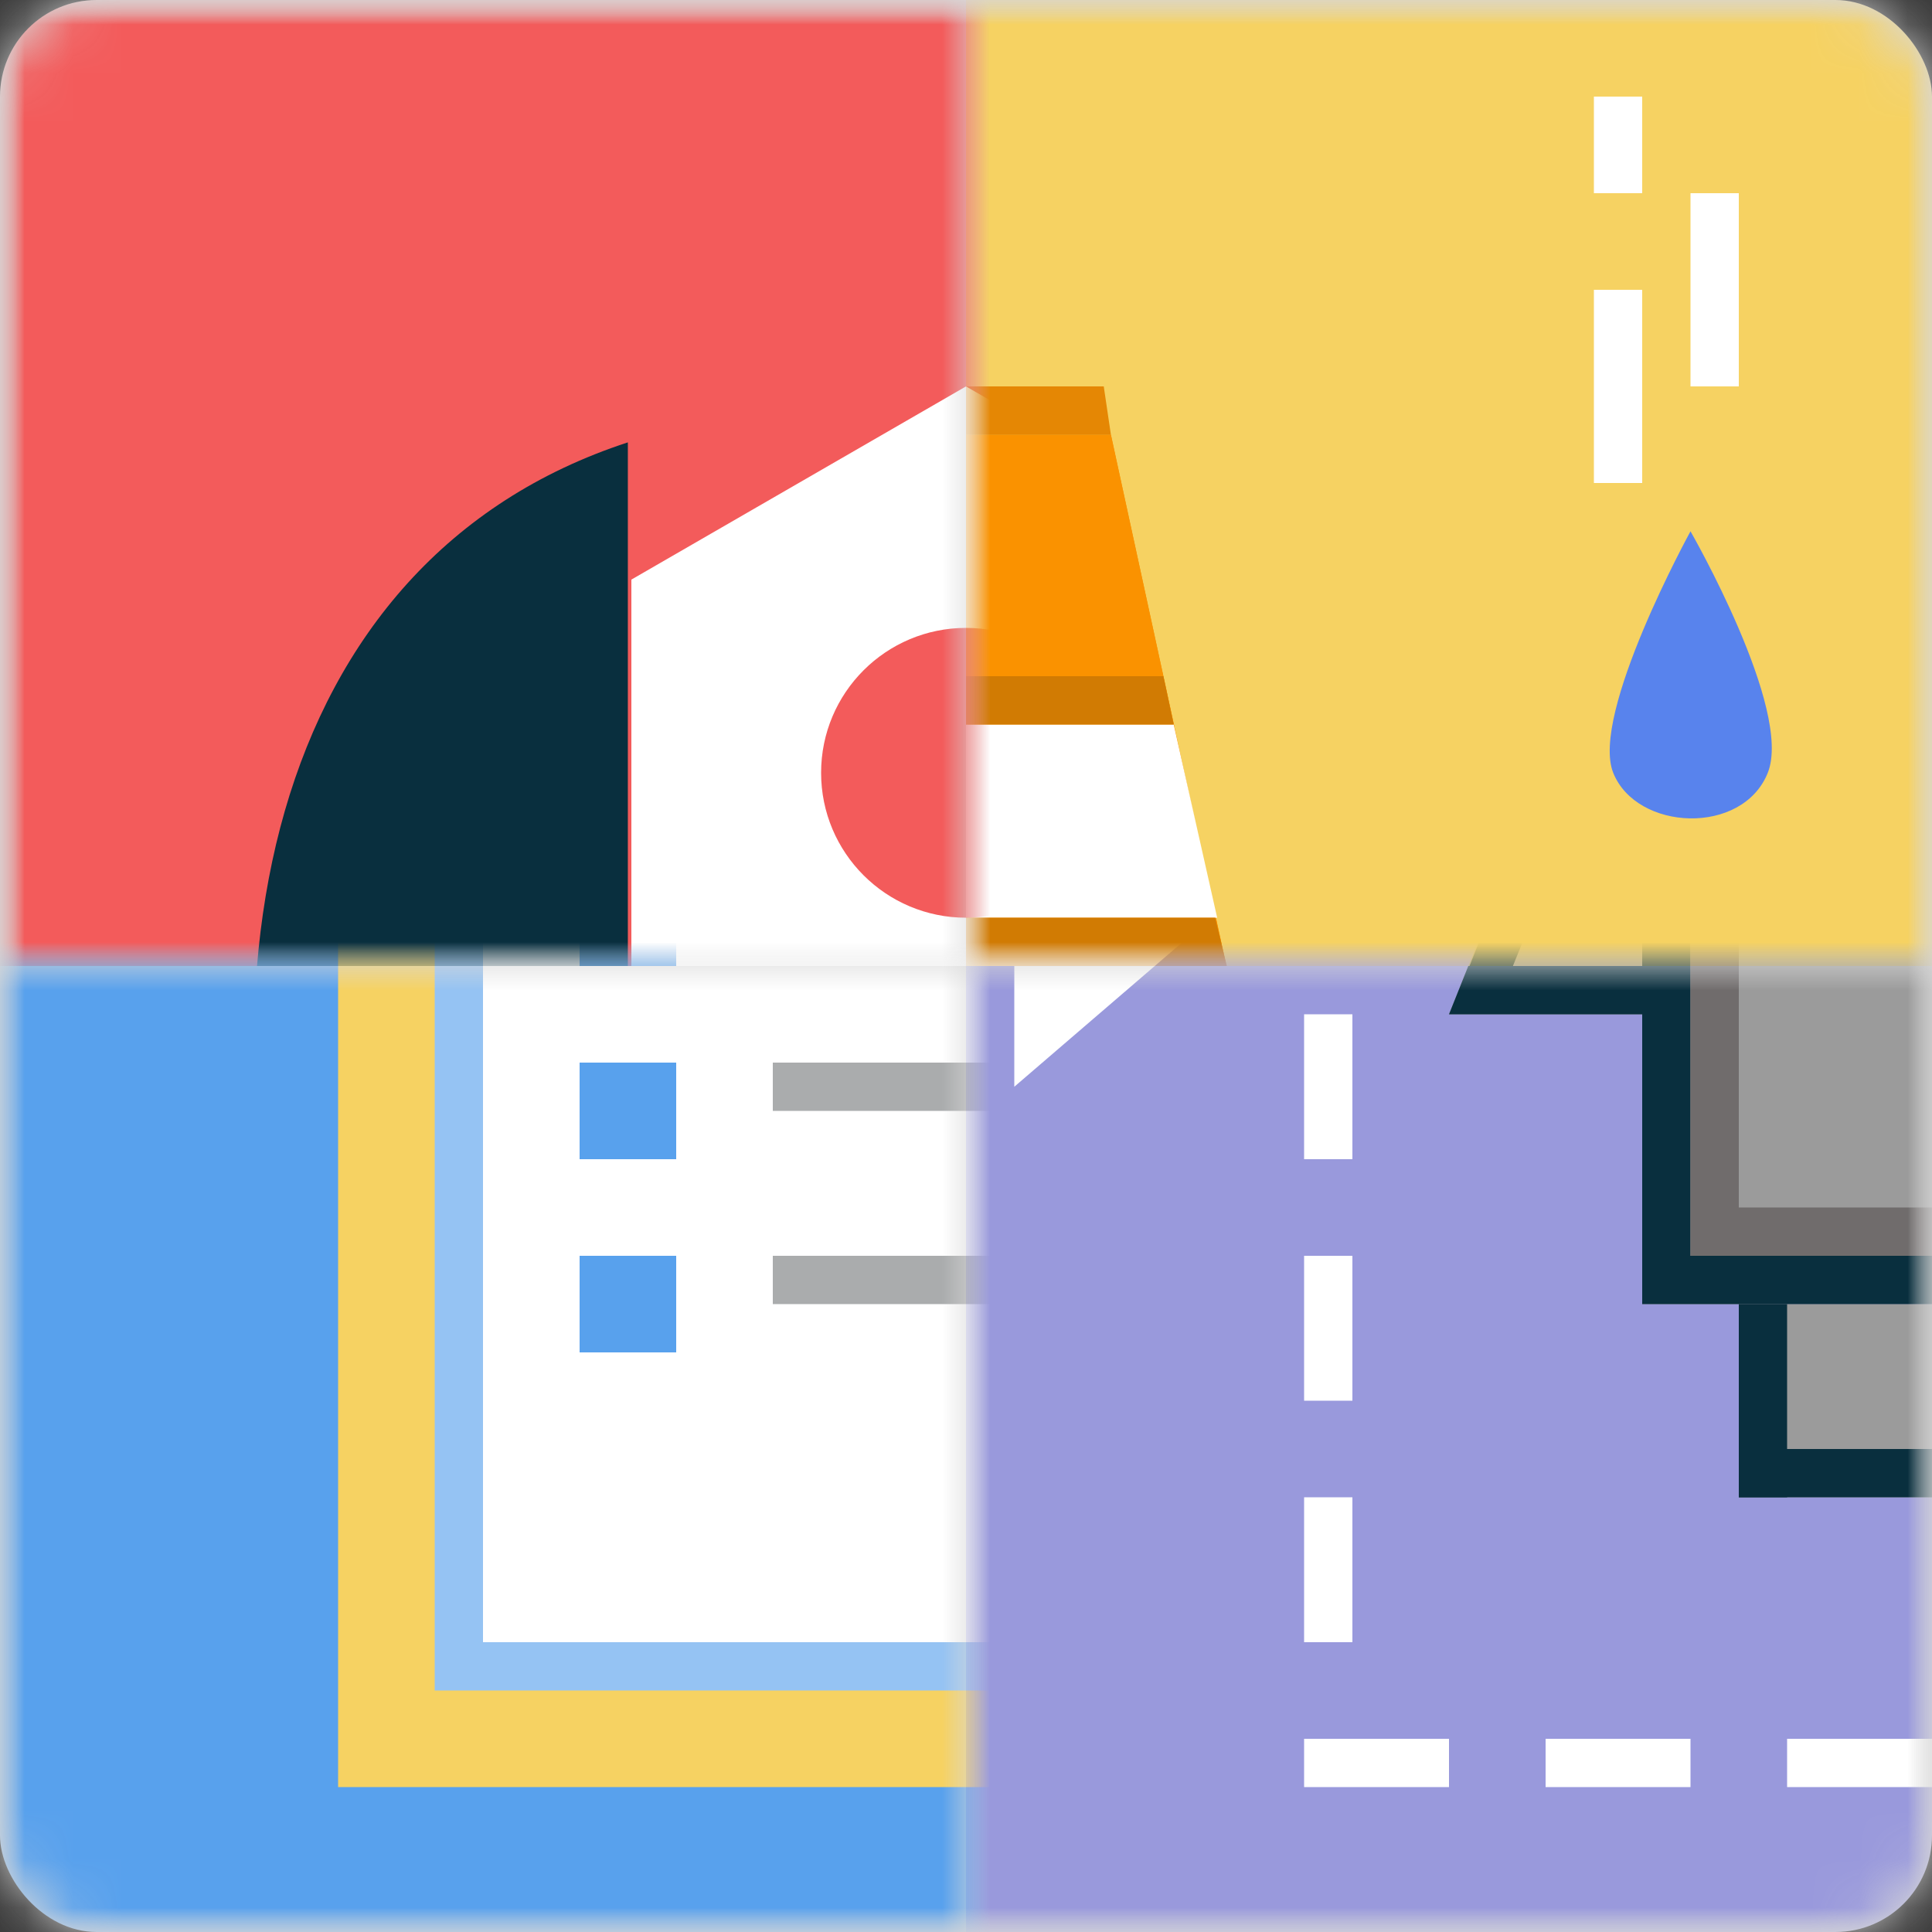 <?xml version="1.0" encoding="UTF-8" standalone="no"?>
<svg width="40px" height="40px" viewBox="0 0 40 40" version="1.1" xmlns="http://www.w3.org/2000/svg" xmlns:xlink="http://www.w3.org/1999/xlink" xmlns:sketch="http://www.bohemiancoding.com/sketch/ns">
    <rect x="0" y="0" width="40" height="40" fill="#333333" stroke="none"/>
    <!-- Generator: Sketch 3.3.2 (12043) - http://www.bohemiancoding.com/sketch -->
    <title>jobs</title>
    <desc>Created with Sketch.</desc>
    <defs>
        <rect id="path-1" x="0" y="0" width="40" height="40" rx="2"></rect>
        <rect id="path-3" x="0" y="0" width="20" height="20"></rect>
        <rect id="path-5" x="0" y="0" width="20" height="20"></rect>
        <rect id="path-7" x="0" y="0" width="40" height="40"></rect>
        <rect id="path-9" x="0" y="0" width="20" height="20"></rect>
        <rect id="path-11" x="0" y="0" width="20" height="20"></rect>
    </defs>
    <g id="Illustrations" stroke="none" stroke-width="1" fill="none" fill-rule="evenodd" sketch:type="MSPage">
        <g id="jobs" sketch:type="MSArtboardGroup">
            <g id="Group" sketch:type="MSLayerGroup">
                <mask id="mask-2" sketch:name="Mask" fill="white">
                    <use xlink:href="#path-1"></use>
                </mask>
                <use id="Mask" fill="#D8D8D8" sketch:type="MSShapeGroup" xlink:href="#path-1"></use>
                <g mask="url(#mask-2)">
                    <g id="service-calls" transform="translate(20, 0)">
                        <mask id="mask-4" sketch:name="Mask" fill="white">
                            <use xlink:href="#path-3"></use>
                        </mask>
                        <use id="Mask" fill="#D8D8D8" sketch:type="MSShapeGroup" xlink:href="#path-3"></use>
                        <g mask="url(#mask-4)">
                            <g transform="translate(-20, 0)">
                                <rect id="Rectangle-393" fill="#F6D262" sketch:type="MSShapeGroup" x="0" y="0" width="40" height="40" rx="2"></rect>
                                <g id="cone" stroke-width="1" fill="none" sketch:type="MSLayerGroup" transform="translate(9, 8)">
                                    <path d="M8,1 L11.076,1 L14,1 L19,24 L11.05,24 L3,24 L8,1 Z" id="Rectangle-396" fill="#FA9200" sketch:type="MSShapeGroup"></path>
                                    <path d="M8,1 L11.076,1 L14,1 L19,24 L11.05,24 L3,24 L8,1 Z" id="Rectangle-405" fill="#FA9200" sketch:type="MSShapeGroup"></path>
                                    <path d="M4.9,15 L17.1,15 L17.9,19 L4.1,19 L4.9,15 Z" id="Rectangle-395" fill="#FFFFFF" sketch:type="MSShapeGroup"></path>
                                    <path d="M6.7,7 L15.3,7 L16.2,11 L5.8,11 L6.7,7 Z" id="Rectangle-395" fill="#FFFFFF" sketch:type="MSShapeGroup"></path>
                                    <rect id="Rectangle-397" fill="#00070A" sketch:type="MSShapeGroup" x="0" y="24" width="22" height="2"></rect>
                                    <path d="M4.1,19 L17.9,19 L18.1,20 L3.9,20 L4.1,19 Z" id="Rectangle-398" fill="#D17B03" sketch:type="MSShapeGroup"></path>
                                    <path d="M5.169,14 L16.831,14 L17,15 L5,15 L5.169,14 Z" id="Rectangle-399" fill="#D17B03" sketch:type="MSShapeGroup"></path>
                                    <path d="M5.842,11 L16.158,11 L16.4,12 L5.6,12 L5.842,11 Z" id="Rectangle-400" fill="#D17B03" sketch:type="MSShapeGroup"></path>
                                    <path d="M6.913,6 L15.087,6 L15.3,7 L6.7,7 L6.913,6 Z" id="Rectangle-401" fill="#D17B03" sketch:type="MSShapeGroup"></path>
                                    <path d="M8.148,0 L13.852,0 L14,1 L8,1 L8.148,0 Z" id="Rectangle-401" fill="#E58704" sketch:type="MSShapeGroup"></path>
                                </g>
                                <rect id="Rectangle-402" fill="#BBE8FF" sketch:type="MSShapeGroup" x="0" y="34" width="40" height="6"></rect>
                                <path d="M27.5,40 C27.956,39.393 28.682,39 29.5,39 C29.685,39 29.865,39.02 30.039,39.058 C30.248,37.888 31.27,37 32.5,37 C33.389,37 34.169,37.464 34.612,38.162 L34.612,38.162 C34.888,38.057 35.187,38 35.5,38 C36.709,38 37.718,38.859 37.95,40 L27.5,40 L27.5,40 Z" id="Oval-339" fill="#58A1ED" sketch:type="MSShapeGroup"></path>
                                <path d="M35,11 C35,11 37.123,14.692 36.6,16 C36.077,17.308 33.883,17.208 33.4,16 C32.917,14.792 35,11 35,11 Z" id="Rectangle-403" fill="#5883ED" sketch:type="MSShapeGroup"></path>
                                <rect id="Rectangle-404" fill="#FFFFFF" sketch:type="MSShapeGroup" x="33" y="6" width="1" height="4"></rect>
                                <rect id="Rectangle-404" fill="#FFFFFF" sketch:type="MSShapeGroup" x="33" y="2" width="1" height="2"></rect>
                                <rect id="Rectangle-404" fill="#FFFFFF" sketch:type="MSShapeGroup" x="35" y="4" width="1" height="4"></rect>
                                <rect id="Rectangle-407" fill="#7ACAFF" sketch:type="MSShapeGroup" x="0" y="34" width="40" height="1"></rect>
                            </g>
                        </g>
                    </g>
                    <g id="Group-Copy-2">
                        <mask id="mask-6" sketch:name="Mask" fill="white">
                            <use xlink:href="#path-5"></use>
                        </mask>
                        <use id="Mask" fill="#D8D8D8" sketch:type="MSShapeGroup" xlink:href="#path-5"></use>
                        <g mask="url(#mask-6)">
                            <mask id="mask-8" sketch:name="Mask" fill="white">
                                <use xlink:href="#path-7"></use>
                            </mask>
                            <use id="Mask" sketch:type="MSShapeGroup" xlink:href="#path-7"></use>
                            <g id="Group" mask="url(#mask-8)" sketch:type="MSShapeGroup">
                                <rect id="Rectangle-368" fill="#F35B5B" x="0" y="0" width="40" height="40" rx="2"></rect>
                                <path d="M20,8 L26.928,12 L26.928,20 L20,24 L13.072,20 L13.072,12 L20,8 Z M20,19 C21.657,19 23,17.657 23,16 C23,14.343 21.657,13 20,13 C18.343,13 17,14.343 17,16 C17,17.657 18.343,19 20,19 Z" id="Polygon-3" fill="#FFFFFF"></path>
                                <path d="M27,40 C32,28.368 37,27.109 37,19.899 C37,12.689 32.633,6.744 27,5.909 L27,33.89 L27,40 Z" id="Oval-338" fill="#092F3E"></path>
                                <path d="M11.728,29.475 C14.589,20.313 12.705,11.59 5.255,9.159 L5.255,40 C8.178,33.086 9.127,34.223 11.728,29.475 Z" id="Oval-339" fill="#092F3E" transform="translate(9.127, 24.579) scale(-1, 1) translate(-9.127, -24.579) "></path>
                                <path d="M27,22.125 L27,41 L13,41 L13,22.125 L13,22.25 L20,27 L27,22.25 L27,22.125 L27,22.125 Z" id="Rectangle-369" fill="#092F3E"></path>
                                <rect id="Rectangle-370" fill="#2E4852" x="17" y="37" width="7" height="3"></rect>
                                <rect id="Rectangle-371" fill="#425A63" x="16" y="30" width="1" height="5"></rect>
                                <rect id="Rectangle-371" fill="#425A63" x="18" y="30" width="1" height="5"></rect>
                                <rect id="Rectangle-372" fill="#425A63" x="20" y="30" width="1" height="5"></rect>
                                <rect id="Rectangle-373" fill="#425A63" x="22" y="30" width="1" height="5"></rect>
                                <rect id="Rectangle-374" fill="#425A63" x="24" y="30" width="1" height="5"></rect>
                            </g>
                        </g>
                    </g>
                    <g id="Group-Copy" transform="translate(20, 20)">
                        <mask id="mask-10" sketch:name="Mask" fill="white">
                            <use xlink:href="#path-9"></use>
                        </mask>
                        <use id="Mask" fill="#D8D8D8" sketch:type="MSShapeGroup" xlink:href="#path-9"></use>
                        <g mask="url(#mask-10)">
                            <g transform="translate(-20, -20)">
                                <rect id="Rectangle-375" fill="#9999DC" sketch:type="MSShapeGroup" x="0" y="0" width="40" height="40" rx="2"></rect>
                                <g id="save" stroke-width="1" fill="none" sketch:type="MSLayerGroup" transform="translate(20.5, 19) rotate(-90) translate(-20.5, -19) translate(16.5, 13.5)">
                                    <path d="M3,6 L3,0 L5,0 L5,6 L7.5,6 L4,10.071 L0.5,6 L3,6 L3,6 Z" id="Rectangle-338" fill="#FFFFFF" sketch:type="MSShapeGroup"></path>
                                </g>
                                <g id="rtu-right" stroke-width="1" fill="none" sketch:type="MSLayerGroup" transform="translate(35, 20) scale(-1, 1) translate(-35, -20) translate(30, 9)">
                                    <rect id="Rectangle-412" fill="#9B9B9B" sketch:type="MSShapeGroup" x="0" y="0" width="6" height="18"></rect>
                                    <path d="M6,2 L10,12 L6,12 L6,2 Z" id="Rectangle-412" fill="#9B9B9B" sketch:type="MSShapeGroup"></path>
                                    <rect id="Rectangle-412" fill="#9B9B9B" sketch:type="MSShapeGroup" x="0" y="18" width="4" height="4"></rect>
                                    <rect id="Rectangle-427" fill="#092F3E" sketch:type="MSShapeGroup" x="3" y="18" width="1" height="4"></rect>
                                    <rect id="Rectangle-416" fill="#092F3E" sketch:type="MSShapeGroup" x="0" y="17" width="6" height="1"></rect>
                                    <rect id="Rectangle-419" fill="#706C6C" sketch:type="MSShapeGroup" x="0" y="16" width="4" height="1"></rect>
                                    <rect id="Rectangle-416" fill="#092F3E" sketch:type="MSShapeGroup" x="0" y="0" width="6" height="1"></rect>
                                    <rect id="Rectangle-417" fill="#092F3E" sketch:type="MSShapeGroup" x="5" y="0" width="1" height="17"></rect>
                                    <rect id="Rectangle-418" fill="#706C6C" sketch:type="MSShapeGroup" x="4" y="1" width="1" height="16"></rect>
                                    <path d="M6,11 L9.6,11 L10,12 L6,12 L6,11 Z" id="Rectangle-420" fill="#092F3E" sketch:type="MSShapeGroup"></path>
                                    <path d="M6.982,2.544 L7.873,1.745 L7.814,11.692 L6.982,11.544 L6.982,2.544 Z" id="Rectangle-421" fill="#092F3E" sketch:type="MSShapeGroup" transform="translate(7.428, 6.719) rotate(-22) translate(-7.428, -6.719) "></path>
                                    <rect id="Rectangle-428" fill="#092F3E" sketch:type="MSShapeGroup" x="0" y="21" width="4" height="1"></rect>
                                </g>
                                <g id="rtu-left" stroke-width="1" fill="none" sketch:type="MSLayerGroup" transform="translate(0, 9)">
                                    <rect id="Rectangle-412" fill="#9B9B9B" sketch:type="MSShapeGroup" x="0" y="0" width="9" height="18"></rect>
                                    <path d="M9,2 L13,12 L9,12 L9,2 Z" id="Rectangle-412" fill="#9B9B9B" sketch:type="MSShapeGroup"></path>
                                    <rect id="Rectangle-412" fill="#9B9B9B" sketch:type="MSShapeGroup" x="0" y="18" width="7" height="4"></rect>
                                    <rect id="Rectangle-427" fill="#092F3E" sketch:type="MSShapeGroup" x="6" y="18" width="1" height="4"></rect>
                                    <rect id="Rectangle-416" fill="#092F3E" sketch:type="MSShapeGroup" x="0" y="17" width="9" height="1"></rect>
                                    <rect id="Rectangle-416" fill="#092F3E" sketch:type="MSShapeGroup" x="0" y="0" width="9" height="1"></rect>
                                    <rect id="Rectangle-417" fill="#092F3E" sketch:type="MSShapeGroup" x="8" y="0" width="1" height="17"></rect>
                                    <path d="M9,11 L12.6,11 L13,12 L9,12 L9,11 Z" id="Rectangle-420" fill="#092F3E" sketch:type="MSShapeGroup"></path>
                                    <path d="M9.982,2.544 L10.873,1.745 L10.814,11.692 L9.982,11.544 L9.982,2.544 Z" id="Rectangle-421" fill="#092F3E" sketch:type="MSShapeGroup" transform="translate(10.428, 6.719) rotate(-22) translate(-10.428, -6.719) "></path>
                                    <rect id="Rectangle-429" fill="#092F3E" sketch:type="MSShapeGroup" x="0" y="21" width="7" height="1"></rect>
                                    <rect id="Rectangle-423" fill="#706C6C" sketch:type="MSShapeGroup" x="0" y="16" width="7" height="1"></rect>
                                    <rect id="Rectangle-422" fill="#706C6C" sketch:type="MSShapeGroup" x="7" y="1" width="1" height="16"></rect>
                                </g>
                                <rect id="Rectangle-435" fill="#FFFFFF" sketch:type="MSShapeGroup" x="27" y="6" width="1" height="3"></rect>
                                <rect id="Rectangle-436" fill="#FFFFFF" sketch:type="MSShapeGroup" x="27" y="11" width="1" height="3"></rect>
                                <rect id="Rectangle-437" fill="#FFFFFF" sketch:type="MSShapeGroup" x="27" y="16" width="1" height="3"></rect>
                                <rect id="Rectangle-438" fill="#FFFFFF" sketch:type="MSShapeGroup" x="27" y="21" width="1" height="3"></rect>
                                <rect id="Rectangle-439" fill="#FFFFFF" sketch:type="MSShapeGroup" x="27" y="26" width="1" height="3"></rect>
                                <rect id="Rectangle-440" fill="#FFFFFF" sketch:type="MSShapeGroup" x="27" y="31" width="1" height="3"></rect>
                                <rect id="Rectangle-487" fill="#FFFFFF" sketch:type="MSShapeGroup" x="27" y="3" width="3" height="1"></rect>
                                <rect id="Rectangle-488" fill="#FFFFFF" sketch:type="MSShapeGroup" x="32" y="3" width="3" height="1"></rect>
                                <rect id="Rectangle-488" fill="#FFFFFF" sketch:type="MSShapeGroup" x="37" y="3" width="3" height="1"></rect>
                                <rect id="Rectangle-491" fill="#FFFFFF" sketch:type="MSShapeGroup" x="27" y="36" width="3" height="1"></rect>
                                <rect id="Rectangle-489" fill="#FFFFFF" sketch:type="MSShapeGroup" x="32" y="36" width="3" height="1"></rect>
                                <rect id="Rectangle-490" fill="#FFFFFF" sketch:type="MSShapeGroup" x="37" y="36" width="3" height="1"></rect>
                            </g>
                        </g>
                    </g>
                    <g id="Group-Copy" transform="translate(0, 20)">
                        <mask id="mask-12" sketch:name="Mask" fill="white">
                            <use xlink:href="#path-11"></use>
                        </mask>
                        <use id="Mask" fill="#D8D8D8" sketch:type="MSShapeGroup" xlink:href="#path-11"></use>
                        <g mask="url(#mask-12)">
                            <g transform="translate(0, -20)">
                                <rect id="Rectangle-377" fill="#58A1ED" sketch:type="MSShapeGroup" x="0" y="0" width="40" height="40" rx="2"></rect>
                                <rect id="Rectangle-378" fill="#F6D262" sketch:type="MSShapeGroup" x="7" y="4" width="26" height="33"></rect>
                                <rect id="Rectangle-379" fill="#95C3F3" sketch:type="MSShapeGroup" x="9" y="6" width="22" height="29"></rect>
                                <rect id="Rectangle-381" fill="#FFFFFF" sketch:type="MSShapeGroup" x="10" y="7" width="20" height="27"></rect>
                                <g id="checkboxes" stroke-width="1" fill="none" sketch:type="MSLayerGroup" transform="translate(12, 10)">
                                    <rect id="Rectangle-380" fill="#58A1ED" sketch:type="MSShapeGroup" x="0" y="4" width="2" height="2"></rect>
                                    <rect id="Rectangle-380" fill="#58A1ED" sketch:type="MSShapeGroup" x="0" y="0" width="2" height="2"></rect>
                                    <rect id="Rectangle-380" fill="#58A1ED" sketch:type="MSShapeGroup" x="0" y="8" width="2" height="2"></rect>
                                    <rect id="Rectangle-382" fill="#58A1ED" sketch:type="MSShapeGroup" x="0" y="12" width="2" height="2"></rect>
                                    <rect id="Rectangle-383" fill="#58A1ED" sketch:type="MSShapeGroup" x="0" y="16" width="2" height="2"></rect>
                                    <rect id="Rectangle-384" fill="#AAACAD" sketch:type="MSShapeGroup" x="4" y="0" width="8" height="1"></rect>
                                    <rect id="Rectangle-384" fill="#AAACAD" sketch:type="MSShapeGroup" x="4" y="4" width="3" height="1"></rect>
                                    <rect id="Rectangle-385" fill="#AAACAD" sketch:type="MSShapeGroup" x="8" y="4" width="5" height="1"></rect>
                                    <rect id="Rectangle-384" fill="#AAACAD" sketch:type="MSShapeGroup" x="4" y="8" width="6" height="1"></rect>
                                    <rect id="Rectangle-386" fill="#AAACAD" sketch:type="MSShapeGroup" x="4" y="12" width="8" height="1"></rect>
                                    <rect id="Rectangle-387" fill="#AAACAD" sketch:type="MSShapeGroup" x="4" y="16" width="7" height="1"></rect>
                                </g>
                                <path d="M15,5 L25,5 L26,8 L14,8 L15,5 Z M17,3 L23,3 L23,5 L17,5 L17,3 Z M20,7 C20.552,7 21,6.552 21,6 C21,5.448 20.552,5 20,5 C19.448,5 19,5.448 19,6 C19,6.552 19.448,7 20,7 Z" id="Rectangle-390" fill="#092F3E" sketch:type="MSShapeGroup"></path>
                            </g>
                        </g>
                    </g>
                </g>
            </g>
        </g>
    </g>
</svg>